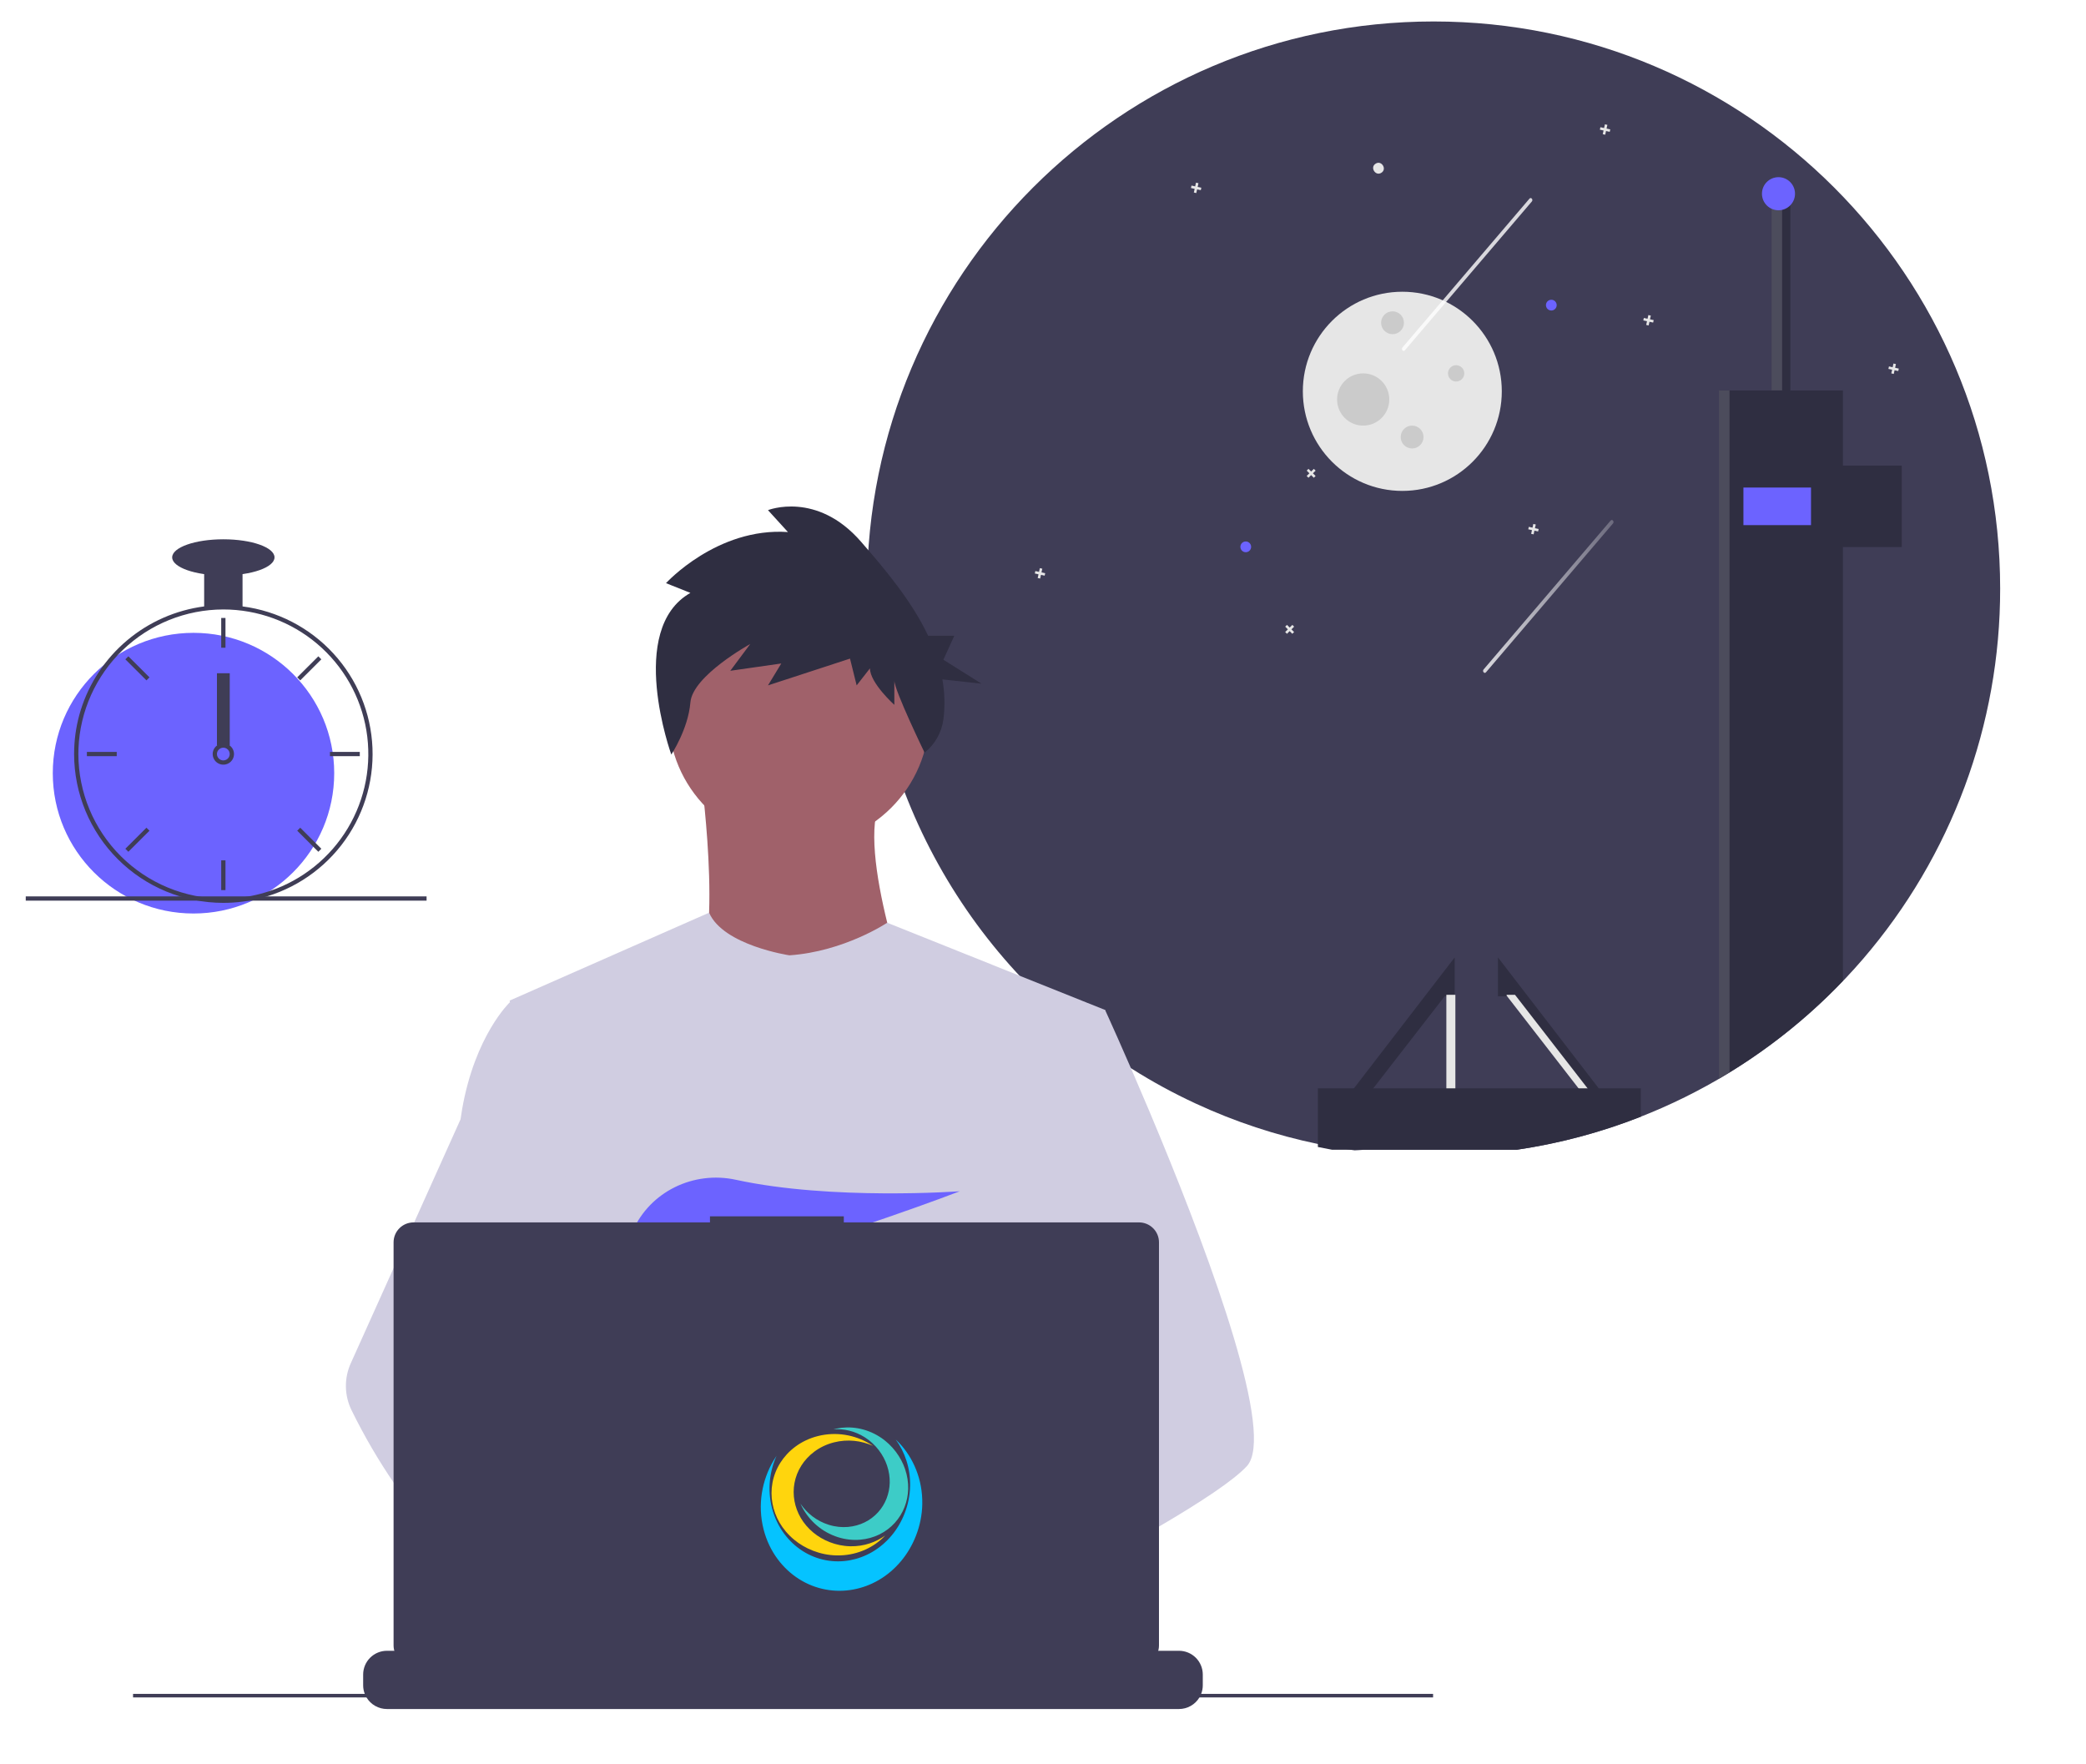 <svg width="486" height="411" viewBox="0 0 486 411" fill="none" xmlns="http://www.w3.org/2000/svg">
<g clip-path="url(#clip0)">
<path d="M466 137.138C466.029 168.828 454.67 199.47 433.997 223.47C413.324 247.469 384.717 263.224 353.401 267.856H317.649C317.593 267.905 315.611 268 315.611 268C315.278 267.954 314.942 267.905 314.61 267.856C312.064 267.481 309.542 267.034 307.043 266.514C297.259 264.486 287.739 261.34 278.672 257.138C278.577 257.096 278.486 257.05 278.392 257.008C273.339 254.661 268.442 251.99 263.732 249.014C263.613 248.94 263.497 248.866 263.382 248.793C263.182 248.667 262.986 248.544 262.79 248.414C262.727 248.376 262.664 248.337 262.601 248.295C258.39 245.58 254.337 242.626 250.462 239.448C250.273 239.298 250.084 239.14 249.895 238.986C249.135 238.355 248.382 237.717 247.636 237.072C247.629 237.069 247.626 237.062 247.619 237.058C243.808 233.752 240.187 230.232 236.775 226.515C236.765 226.501 236.751 226.49 236.74 226.476C221.75 210.154 211.113 190.312 205.813 168.784C205.771 168.63 205.736 168.479 205.697 168.325C203.234 158.113 201.993 147.644 202 137.138C202 64.161 261.099 5 334 5C406.901 5 466 64.161 466 137.138Z" fill="#3F3D56"/>
<path opacity="0.8" d="M346.203 156.631L357.747 143.103L369.292 129.574L375.808 121.937C376.169 121.514 375.612 120.855 375.252 121.278L363.708 134.806L352.164 148.335L345.647 155.972C345.286 156.395 345.843 157.054 346.203 156.631Z" fill="url(#paint0_linear)"/>
<path d="M338.92 223.048L311.509 258.66L315.3 259.536L336.587 232.097H338.92V223.048Z" fill="#2F2E41"/>
<path d="M348.996 223.048L376.407 258.66L372.616 259.536L351.329 232.097H348.996V223.048Z" fill="#2F2E41"/>
<path d="M429.369 90.96V228.495C420.852 237.404 411.135 245.081 400.501 251.306V90.96H429.369Z" fill="#2F2E41"/>
<path d="M443.073 108.476H424.119V127.449H443.073V108.476Z" fill="#2F2E41"/>
<path d="M417.121 45.132H412.747V94.756H417.121V45.132Z" fill="#2F2E41"/>
<g opacity="0.4">
<path opacity="0.4" d="M402.952 90.96H400.501V251.306C401.324 250.824 402.141 250.333 402.952 249.832V90.96Z" fill="#E6E6E6"/>
<path opacity="0.4" d="M415.198 45.132H412.747V90.96H415.198V45.132Z" fill="#E6E6E6"/>
</g>
<path d="M421.932 113.584H406.186V122.341H421.932V113.584Z" fill="#6C63FF"/>
<path d="M326.715 114.367C339.514 114.367 349.891 103.98 349.891 91.167C349.891 78.353 339.514 67.966 326.715 67.966C313.915 67.966 303.538 78.353 303.538 91.167C303.538 103.98 313.915 114.367 326.715 114.367Z" fill="#E6E6E6"/>
<path d="M324.435 77.855C325.904 77.855 327.094 76.663 327.094 75.193C327.094 73.722 325.904 72.53 324.435 72.53C322.966 72.53 321.775 73.722 321.775 75.193C321.775 76.663 322.966 77.855 324.435 77.855Z" fill="#CBCBCB"/>
<path d="M328.994 104.478C330.463 104.478 331.654 103.287 331.654 101.816C331.654 100.346 330.463 99.154 328.994 99.154C327.525 99.154 326.335 100.346 326.335 101.816C326.335 103.287 327.525 104.478 328.994 104.478Z" fill="#CBCBCB"/>
<path d="M339.253 88.885C340.302 88.885 341.152 88.034 341.152 86.983C341.152 85.933 340.302 85.082 339.253 85.082C338.203 85.082 337.353 85.933 337.353 86.983C337.353 88.034 338.203 88.885 339.253 88.885Z" fill="#CBCBCB"/>
<path d="M317.596 99.154C320.954 99.154 323.675 96.429 323.675 93.068C323.675 89.707 320.954 86.983 317.596 86.983C314.239 86.983 311.517 89.707 311.517 93.068C311.517 96.429 314.239 99.154 317.596 99.154Z" fill="#CBCBCB"/>
<path d="M290.239 128.652C290.93 128.652 291.491 128.091 291.491 127.399C291.491 126.706 290.93 126.145 290.239 126.145C289.547 126.145 288.986 126.706 288.986 127.399C288.986 128.091 289.547 128.652 290.239 128.652Z" fill="#6C63FF"/>
<path d="M301.092 145.582L300.467 146.204L299.846 145.578L299.429 145.992L300.05 146.618L299.425 147.24L299.839 147.657L300.464 147.035L301.085 147.661L301.501 147.247L300.881 146.621L301.506 145.999L301.092 145.582Z" fill="#E6E6E6"/>
<path d="M306.101 109.229L305.476 109.851L304.855 109.225L304.438 109.639L305.059 110.265L304.434 110.886L304.848 111.304L305.473 110.682L306.094 111.308L306.51 110.893L305.89 110.268L306.515 109.646L306.101 109.229Z" fill="#E6E6E6"/>
<path d="M321.843 40.244C320.491 41.146 319.107 39 320.485 38.138C321.837 37.236 323.221 39.383 321.843 40.244Z" fill="#E6E6E6"/>
<path d="M243.511 133.538L242.65 133.349L242.839 132.487L242.265 132.361L242.077 133.223L241.216 133.034L241.091 133.608L241.951 133.797L241.762 134.658L242.336 134.784L242.525 133.923L243.385 134.112L243.511 133.538Z" fill="#E6E6E6"/>
<path d="M375.161 30.141L374.3 29.952L374.489 29.09L373.915 28.964L373.726 29.826L372.866 29.637L372.74 30.211L373.601 30.4L373.412 31.262L373.986 31.387L374.175 30.526L375.035 30.715L375.161 30.141Z" fill="#E6E6E6"/>
<path d="M442.386 85.87L441.526 85.681L441.714 84.819L441.141 84.693L440.952 85.555L440.092 85.366L439.966 85.94L440.826 86.129L440.638 86.99L441.211 87.116L441.4 86.255L442.26 86.444L442.386 85.87Z" fill="#E6E6E6"/>
<path d="M279.89 43.732L279.03 43.543L279.219 42.682L278.645 42.556L278.456 43.417L277.596 43.229L277.47 43.803L278.331 43.992L278.142 44.853L278.716 44.979L278.904 44.118L279.765 44.306L279.89 43.732Z" fill="#E6E6E6"/>
<path d="M361.429 72.34C362.121 72.34 362.681 71.779 362.681 71.087C362.681 70.394 362.121 69.833 361.429 69.833C360.738 69.833 360.177 70.394 360.177 71.087C360.177 71.779 360.738 72.34 361.429 72.34Z" fill="#6C63FF"/>
<path d="M358.479 123.243L357.618 123.054L357.807 122.192L357.233 122.066L357.044 122.928L356.184 122.739L356.058 123.313L356.919 123.502L356.73 124.364L357.304 124.489L357.493 123.628L358.353 123.817L358.479 123.243Z" fill="#E6E6E6"/>
<path d="M385.28 74.576L384.42 74.387L384.609 73.526L384.035 73.4L383.846 74.261L382.986 74.073L382.86 74.647L383.721 74.835L383.532 75.697L384.106 75.823L384.294 74.961L385.155 75.15L385.28 74.576Z" fill="#E6E6E6"/>
<path opacity="0.8" d="M327.296 81.625L338.84 68.096L350.384 54.567L356.901 46.93C357.262 46.507 356.705 45.848 356.345 46.271L344.801 59.799L333.257 73.328L326.74 80.965C326.379 81.388 326.936 82.047 327.296 81.625Z" fill="url(#paint1_linear)"/>
<path d="M339.075 231.762H336.974V267.521H339.075V231.762Z" fill="#E6E6E6"/>
<path d="M352.969 231.762H351.014V231.95L372.155 259.201L373.937 258.789L352.969 231.762Z" fill="#E6E6E6"/>
<path d="M382.276 253.552V260.159C372.976 263.818 363.288 266.4 353.401 267.856H310.335C309.232 267.656 308.132 267.442 307.043 267.215V253.552H382.276Z" fill="#2F2E41"/>
<path d="M414.355 48.987C416.483 48.987 418.207 47.261 418.207 45.132C418.207 43.002 416.483 41.276 414.355 41.276C412.228 41.276 410.504 43.002 410.504 45.132C410.504 47.261 412.228 48.987 414.355 48.987Z" fill="#6C63FF"/>
</g>
<path d="M186.127 197.091C202.908 197.091 216.512 183.524 216.512 166.789C216.512 150.055 202.908 136.488 186.127 136.488C169.345 136.488 155.741 150.055 155.741 166.789C155.741 183.524 169.345 197.091 186.127 197.091Z" fill="#A0616A"/>
<path d="M163.447 181.94C163.447 181.94 169.172 224.977 160.365 229.807C151.557 234.638 212.769 235.077 212.769 235.077C212.769 235.077 199.118 197.75 205.283 186.332L163.447 181.94Z" fill="#A0616A"/>
<path d="M257.467 235.295L252.376 258.411L241.612 307.318L241.29 309.997L237.575 341.004L235.104 361.603L233.447 375.44C223.373 380.603 216.071 384.167 216.071 384.167C216.071 384.167 215.443 381.027 214.431 377.01C207.361 379.124 194.279 382.63 183.192 383.331C187.229 387.818 189.085 392.033 186.568 395.144C178.974 404.523 147.619 384.876 136.653 377.55C136.397 379.304 136.301 381.077 136.363 382.849L127.971 376.412L128.802 361.603L130.202 336.546L131.963 305.122C131.408 303.776 130.942 302.396 130.57 300.989C128 291.874 124.88 273.674 122.488 258.411C120.562 246.128 119.116 235.748 118.81 233.539C118.769 233.251 118.748 233.102 118.748 233.102L165.205 212.631C168.507 220.267 183.924 222.562 183.924 222.562C196.696 221.684 206.708 214.968 206.708 214.968L257.467 235.295Z" fill="#D0CDE1"/>
<path d="M219.596 375.386C219.596 375.386 217.629 376.058 214.431 377.01C207.361 379.124 194.279 382.63 183.192 383.331C173.647 383.941 165.581 382.474 164.106 376.264C163.474 373.594 164.371 371.398 166.325 369.593C172.16 364.199 187.399 362.266 199.485 361.603C202.898 361.418 206.055 361.331 208.683 361.298C213.146 361.24 216.071 361.331 216.071 361.331L216.142 361.603L219.596 375.386Z" fill="#A0616A"/>
<path d="M160.849 138.128L155.167 135.86C155.167 135.86 167.047 122.818 183.574 123.952L178.926 118.848C178.926 118.848 190.289 114.312 200.618 126.22C206.049 132.479 212.331 139.837 216.248 148.126H222.332L219.793 153.702L228.681 159.278L219.558 158.276C220.102 161.33 220.185 164.447 219.806 167.525C219.414 170.604 217.839 173.411 215.412 175.353C215.412 175.353 208.366 160.809 208.366 158.541V164.212C208.366 164.212 202.684 159.108 202.684 155.706L199.585 159.675L198.036 153.438L178.926 159.675L182.025 154.572L170.145 156.273L174.794 150.036C174.794 150.036 161.365 157.407 160.849 163.645C160.332 169.882 156.402 175.792 156.402 175.792C156.402 175.792 145.87 146.633 160.849 138.128Z" fill="#2F2E41"/>
<path d="M290.495 341.569C287.4 344.915 279.73 349.954 270.433 355.41C266.975 357.437 263.293 359.526 259.537 361.603C250.574 366.56 241.19 371.472 233.447 375.44C223.373 380.603 216.071 384.168 216.071 384.168C216.071 384.168 215.443 381.028 214.431 377.01C213.076 371.633 211.034 364.681 208.906 361.603C208.832 361.496 208.758 361.397 208.683 361.298C208.063 360.487 207.44 360.013 206.824 360.013L237.575 341.004L250.864 332.788L241.29 309.997L229.282 281.408L236.529 258.411L243.814 235.295H257.467C257.467 235.295 261.987 245.135 267.768 258.856C268.632 260.908 269.524 263.047 270.433 265.256C282.325 294.1 297.151 334.379 290.495 341.569Z" fill="#D0CDE1"/>
<path d="M186.568 395.145C178.974 404.523 147.619 384.876 136.653 377.55C134.264 375.955 132.843 374.945 132.843 374.945L142.876 361.603L146.053 357.379C146.053 357.379 148.896 358.883 153.098 361.331C153.251 361.422 153.404 361.512 153.561 361.603C157.185 363.725 161.734 366.498 166.325 369.593C172.66 373.866 179.064 378.741 183.192 383.331C187.229 387.818 189.085 392.034 186.568 395.145Z" fill="#A0616A"/>
<path d="M153.098 361.331C151.977 361.327 150.857 361.418 149.751 361.603C140.252 363.231 137.45 371.806 136.653 377.55C136.397 379.304 136.301 381.078 136.363 382.849L127.971 376.413L124.913 374.068C117.554 371.509 110.997 366.964 105.311 361.603C100.378 356.87 95.954 351.638 92.109 345.99C88.279 340.424 84.865 334.585 81.894 328.519C81.065 326.826 80.62 324.973 80.589 323.089C80.558 321.206 80.943 319.339 81.716 317.62L92.109 294.524L107.298 260.768C107.41 259.965 107.532 259.179 107.666 258.411C110.678 241.187 118.748 233.54 118.748 233.54H124.913L129.037 258.411L134.161 289.312L130.57 300.989L122.273 327.959L130.202 336.546L153.098 361.331Z" fill="#D0CDE1"/>
<path d="M160.076 289.337L165.346 295.468C167.305 295.096 169.349 294.659 171.455 294.167L169.942 289.337L173.643 293.643C195.955 288.17 223.611 277.531 223.611 277.531C223.611 277.531 193.754 279.714 171.461 274.857C161.597 272.708 151.449 277.584 147.401 286.808C145.048 292.169 145.418 296.814 153.762 296.814C156.581 296.766 159.393 296.502 162.172 296.025L160.076 289.337Z" fill="#6C63FF"/>
<path d="M280.226 390.118V392.619C280.228 393.306 280.1 393.986 279.85 394.626C279.739 394.911 279.605 395.186 279.45 395.45C278.957 396.274 278.258 396.957 277.422 397.431C276.585 397.904 275.639 398.153 274.677 398.153H90.158C89.196 398.153 88.251 397.904 87.414 397.431C86.577 396.957 85.878 396.274 85.386 395.45C85.23 395.186 85.096 394.911 84.985 394.626C84.735 393.986 84.608 393.306 84.609 392.619V390.118C84.609 389.391 84.752 388.671 85.031 388C85.31 387.328 85.719 386.718 86.234 386.204C86.749 385.69 87.361 385.283 88.034 385.005C88.708 384.727 89.43 384.584 90.158 384.584H100.794V383.418C100.794 383.387 100.8 383.357 100.812 383.329C100.824 383.301 100.841 383.276 100.862 383.254C100.884 383.233 100.909 383.216 100.937 383.204C100.965 383.193 100.995 383.187 101.026 383.187H106.575C106.606 383.187 106.636 383.193 106.664 383.204C106.692 383.216 106.717 383.233 106.739 383.254C106.76 383.276 106.778 383.301 106.789 383.329C106.801 383.357 106.807 383.387 106.807 383.418V384.584H110.273V383.418C110.273 383.387 110.279 383.357 110.291 383.329C110.303 383.301 110.32 383.276 110.341 383.254C110.363 383.233 110.388 383.216 110.416 383.204C110.444 383.193 110.474 383.187 110.505 383.187H116.054C116.085 383.187 116.115 383.193 116.143 383.204C116.171 383.216 116.196 383.233 116.218 383.254C116.239 383.276 116.256 383.301 116.268 383.329C116.28 383.357 116.286 383.387 116.286 383.418V384.584H119.757V383.418C119.757 383.387 119.762 383.357 119.774 383.329C119.786 383.301 119.803 383.276 119.824 383.254C119.846 383.233 119.871 383.216 119.899 383.204C119.927 383.193 119.958 383.187 119.988 383.187H125.537C125.568 383.187 125.598 383.193 125.626 383.204C125.654 383.216 125.68 383.233 125.701 383.254C125.723 383.276 125.74 383.301 125.751 383.329C125.763 383.357 125.769 383.387 125.769 383.418V384.584H129.236V383.418C129.236 383.387 129.242 383.357 129.253 383.329C129.265 383.301 129.282 383.276 129.303 383.254C129.325 383.233 129.35 383.216 129.378 383.204C129.406 383.193 129.437 383.187 129.467 383.187H135.016C135.047 383.187 135.077 383.193 135.105 383.204C135.133 383.216 135.159 383.233 135.18 383.254C135.202 383.276 135.219 383.301 135.23 383.329C135.242 383.357 135.248 383.387 135.248 383.418V384.584H138.715V383.418C138.715 383.387 138.721 383.357 138.732 383.329C138.744 383.301 138.761 383.276 138.782 383.254C138.804 383.233 138.829 383.216 138.857 383.204C138.885 383.193 138.916 383.187 138.946 383.187H144.495C144.526 383.187 144.556 383.193 144.584 383.204C144.612 383.216 144.638 383.233 144.659 383.254C144.681 383.276 144.698 383.301 144.709 383.329C144.721 383.357 144.727 383.387 144.727 383.418V384.584H148.198V383.418C148.198 383.387 148.204 383.357 148.215 383.329C148.227 383.301 148.244 383.276 148.265 383.254C148.287 383.233 148.312 383.216 148.341 383.204C148.369 383.193 148.399 383.187 148.429 383.187H153.979C154.009 383.187 154.039 383.193 154.067 383.204C154.095 383.216 154.121 383.233 154.142 383.254C154.164 383.276 154.181 383.301 154.192 383.329C154.204 383.357 154.21 383.387 154.21 383.418V384.584H157.677V383.418C157.677 383.387 157.683 383.357 157.694 383.329C157.706 383.301 157.723 383.276 157.744 383.254C157.766 383.233 157.791 383.216 157.82 383.204C157.848 383.193 157.878 383.187 157.908 383.187H201.378C201.408 383.187 201.438 383.193 201.466 383.204C201.494 383.216 201.52 383.233 201.542 383.254C201.563 383.276 201.58 383.301 201.592 383.329C201.603 383.357 201.609 383.387 201.609 383.418V384.584H205.08V383.418C205.08 383.387 205.086 383.357 205.098 383.329C205.109 383.301 205.126 383.276 205.148 383.254C205.169 383.233 205.195 383.216 205.223 383.204C205.251 383.193 205.281 383.187 205.312 383.187H210.861C210.922 383.188 210.981 383.212 211.024 383.255C211.067 383.298 211.092 383.357 211.092 383.418V384.584H214.559V383.418C214.559 383.387 214.565 383.357 214.577 383.329C214.588 383.301 214.605 383.276 214.627 383.254C214.648 383.233 214.674 383.216 214.702 383.204C214.73 383.193 214.76 383.187 214.791 383.187H220.34C220.37 383.187 220.4 383.193 220.429 383.204C220.457 383.216 220.482 383.233 220.504 383.254C220.525 383.276 220.542 383.301 220.554 383.329C220.565 383.357 220.571 383.387 220.571 383.418V384.584H224.038V383.418C224.038 383.387 224.044 383.357 224.056 383.329C224.067 383.301 224.084 383.276 224.106 383.254C224.127 383.233 224.153 383.216 224.181 383.204C224.209 383.193 224.239 383.187 224.27 383.187H229.819C229.849 383.187 229.88 383.193 229.908 383.204C229.936 383.216 229.961 383.233 229.983 383.254C230.004 383.276 230.021 383.301 230.033 383.329C230.044 383.357 230.05 383.387 230.05 383.418V384.584H233.521V383.418C233.521 383.387 233.527 383.357 233.539 383.329C233.55 383.301 233.568 383.276 233.589 383.254C233.611 383.233 233.636 383.216 233.664 383.204C233.692 383.193 233.722 383.187 233.753 383.187H239.302C239.363 383.188 239.421 383.212 239.463 383.256C239.506 383.299 239.53 383.357 239.529 383.418V384.584H243V383.418C243 383.387 243.006 383.357 243.018 383.329C243.03 383.301 243.047 383.276 243.068 383.254C243.09 383.233 243.115 383.216 243.143 383.204C243.171 383.193 243.201 383.187 243.232 383.187H248.781C248.812 383.187 248.842 383.193 248.87 383.204C248.898 383.216 248.923 383.233 248.945 383.254C248.966 383.276 248.983 383.301 248.995 383.329C249.007 383.357 249.013 383.387 249.013 383.418V384.584H252.479V383.418C252.479 383.387 252.485 383.357 252.497 383.329C252.509 383.301 252.526 383.276 252.547 383.254C252.569 383.233 252.594 383.216 252.622 383.204C252.65 383.193 252.68 383.187 252.711 383.187H258.26C258.291 383.187 258.321 383.193 258.349 383.204C258.377 383.216 258.402 383.233 258.424 383.254C258.445 383.276 258.462 383.301 258.474 383.329C258.486 383.357 258.492 383.387 258.492 383.418V384.584H274.677C275.406 384.584 276.128 384.727 276.801 385.005C277.474 385.283 278.086 385.69 278.601 386.204C279.117 386.718 279.526 387.328 279.804 388C280.083 388.671 280.227 389.391 280.226 390.118Z" fill="#3F3D56"/>
<path d="M333.881 394.625H30.999V395.45H333.881V394.625Z" fill="#3F3D56"/>
<path d="M265.369 284.783H196.593V283.37H165.408V284.783H96.349C95.115 284.783 93.931 285.272 93.059 286.142C92.187 287.012 91.696 288.192 91.696 289.422V383.335C91.696 384.566 92.186 385.746 93.059 386.616C93.931 387.486 95.115 387.975 96.349 387.975H265.369C266.603 387.975 267.786 387.486 268.659 386.616C269.531 385.746 270.021 384.566 270.021 383.335V289.422C270.021 288.813 269.901 288.21 269.667 287.647C269.433 287.084 269.091 286.573 268.659 286.142C268.227 285.711 267.714 285.369 267.149 285.136C266.585 284.903 265.98 284.783 265.369 284.783Z" fill="#3F3D56"/>
<path d="M45.081 212.82C63.188 212.82 77.865 198.183 77.865 180.127C77.865 162.071 63.188 147.434 45.081 147.434C26.975 147.434 12.297 162.071 12.297 180.127C12.297 198.183 26.975 212.82 45.081 212.82Z" fill="#6C63FF"/>
<path d="M56.506 141.277C53.538 140.901 50.533 140.901 47.565 141.277C40.952 142.143 34.726 144.882 29.628 149.171C24.529 153.459 20.771 159.116 18.799 165.47C17.903 168.365 17.395 171.367 17.289 174.396C17.274 174.817 17.264 175.243 17.264 175.669C17.274 184.862 20.94 193.676 27.459 200.177C33.978 206.678 42.816 210.334 52.035 210.343C52.776 210.343 53.516 210.318 54.246 210.274C55.96 210.167 57.664 209.931 59.342 209.57C67.359 207.851 74.509 203.362 79.529 196.896C84.549 190.43 87.116 182.403 86.777 174.232C86.438 166.062 83.214 158.274 77.675 152.243C72.136 146.213 64.638 142.329 56.506 141.277H56.506ZM62.919 207.559H62.914C60.114 208.512 57.199 209.09 54.246 209.278C53.516 209.328 52.776 209.352 52.035 209.352C43.081 209.342 34.495 205.789 28.163 199.475C21.831 193.16 18.269 184.599 18.258 175.669C18.258 175.243 18.268 174.817 18.283 174.396C18.624 165.693 22.328 157.459 28.619 151.418C34.911 145.377 43.302 141.997 52.035 141.985C60.038 141.986 67.78 144.819 73.883 149.981C79.986 155.143 84.053 162.297 85.36 170.17C86.666 178.043 85.128 186.123 81.018 192.971C76.908 199.818 70.494 204.988 62.919 207.559H62.919Z" fill="#3F3D56"/>
<path d="M52.532 143.967H51.539V150.902H52.532V143.967Z" fill="#3F3D56"/>
<path d="M29.907 152.902L29.205 153.603L34.122 158.506L34.825 157.806L29.907 152.902Z" fill="#3F3D56"/>
<path d="M20.245 175.174V176.165H27.199V175.174H20.245Z" fill="#3F3D56"/>
<path d="M29.205 197.736L29.907 198.436L34.825 193.532L34.122 192.832L29.205 197.736Z" fill="#3F3D56"/>
<path d="M69.246 157.806L69.949 158.506L74.866 153.603L74.164 152.902L69.246 157.806Z" fill="#3F3D56"/>
<path d="M76.872 175.174V176.165H83.826V175.174H76.872Z" fill="#3F3D56"/>
<path d="M69.949 192.832L69.246 193.533L74.164 198.436L74.866 197.736L69.949 192.832Z" fill="#3F3D56"/>
<path d="M52.532 200.437H51.539V207.371H52.532V200.437Z" fill="#3F3D56"/>
<path d="M53.526 173.688C53.096 173.367 52.573 173.193 52.036 173.193C51.498 173.193 50.975 173.367 50.545 173.688C50.251 173.911 50.009 174.195 49.835 174.52C49.615 174.939 49.52 175.412 49.561 175.883C49.602 176.355 49.777 176.804 50.066 177.179C50.355 177.554 50.746 177.839 51.192 177.999C51.638 178.16 52.121 178.19 52.583 178.086C53.046 177.981 53.469 177.747 53.802 177.411C54.135 177.074 54.365 176.65 54.464 176.187C54.563 175.725 54.528 175.244 54.361 174.801C54.195 174.358 53.905 173.972 53.526 173.688H53.526ZM52.036 177.156C51.641 177.154 51.262 176.998 50.983 176.719C50.704 176.441 50.547 176.063 50.545 175.67C50.547 175.369 50.639 175.076 50.809 174.828C50.954 174.617 51.152 174.448 51.382 174.336C51.612 174.224 51.868 174.174 52.123 174.189C52.379 174.205 52.626 174.285 52.842 174.424C53.057 174.563 53.232 174.754 53.352 174.98C53.471 175.207 53.529 175.459 53.522 175.715C53.514 175.97 53.441 176.219 53.309 176.438C53.176 176.657 52.989 176.838 52.767 176.963C52.544 177.089 52.292 177.155 52.036 177.156V177.156Z" fill="#3F3D56"/>
<path d="M56.506 132.574H47.565V141.49H56.506V132.574Z" fill="#3F3D56"/>
<path d="M52.035 134.06C58.62 134.06 63.957 132.175 63.957 129.85C63.957 127.524 58.62 125.639 52.035 125.639C45.452 125.639 40.114 127.524 40.114 129.85C40.114 132.175 45.452 134.06 52.035 134.06Z" fill="#3F3D56"/>
<path d="M53.526 156.846H50.545V173.688H53.526V156.846Z" fill="#3F3D56"/>
<path d="M99.385 208.834H6V209.825H99.385V208.834Z" fill="#3F3D56"/>
<g clip-path="url(#clip1)" filter="url(#filter0_d)">
<path fill-rule="evenodd" clip-rule="evenodd" d="M195.001 348.604C197.737 345.307 199.777 340.606 199.874 335.419C199.983 329.602 197.725 324.589 194.512 321.188C194.245 320.906 193.973 320.635 193.696 320.375C195.768 323.216 197.12 326.95 197.041 331.17C196.956 335.686 195.18 339.779 192.798 342.65C190.054 345.957 186.591 347.832 183.04 348.491C179.352 349.176 175.423 348.515 172.017 346.352C168.881 344.362 166.036 340.95 164.847 336.273C163.772 332.049 164.29 327.787 165.925 324.155C165.681 324.516 165.445 324.889 165.217 325.275C162.517 329.847 161.451 335.593 162.898 341.28C164.264 346.652 167.531 350.571 171.133 352.856C175.046 355.341 179.558 356.099 183.793 355.312C187.872 354.556 191.849 352.403 195.001 348.604Z" fill="#05C3FF"/>
<path fill-rule="evenodd" clip-rule="evenodd" d="M170.017 343.704C172.495 345.76 176.029 347.294 179.929 347.367C184.302 347.449 188.07 345.751 190.627 343.336C190.84 343.135 191.043 342.931 191.239 342.722C189.102 344.28 186.296 345.296 183.123 345.237C179.728 345.174 176.651 343.838 174.493 342.048C172.007 339.985 170.597 337.381 170.102 334.711C169.587 331.939 170.083 328.986 171.71 326.425C173.206 324.067 175.771 321.929 179.287 321.034C182.462 320.226 185.666 320.616 188.397 321.846C188.125 321.662 187.845 321.484 187.555 321.313C184.118 319.283 179.798 318.482 175.523 319.569C171.484 320.597 168.538 323.053 166.82 325.76C164.952 328.702 164.382 332.094 164.974 335.278C165.542 338.344 167.161 341.334 170.017 343.704Z" fill="#FFD50D"/>
<path fill-rule="evenodd" clip-rule="evenodd" d="M195.867 327.26C194.942 324.517 192.962 321.675 190.013 319.779C186.705 317.652 183.021 317.172 179.924 317.814C179.667 317.867 179.415 317.928 179.167 317.995C181.537 317.811 184.164 318.358 186.563 319.901C189.131 321.552 190.855 324.026 191.661 326.415C192.59 329.166 192.439 331.824 191.558 334.1C190.643 336.464 188.87 338.49 186.416 339.681C184.159 340.779 181.187 341.205 178.075 340.229C175.264 339.349 172.997 337.538 171.488 335.309C171.609 335.578 171.739 335.846 171.881 336.114C173.552 339.289 176.479 341.942 180.263 343.127C183.838 344.247 187.251 343.758 189.844 342.498C192.662 341.129 194.699 338.802 195.749 336.087C196.761 333.473 196.934 330.421 195.867 327.26Z" fill="#3DCCC7"/>
</g>
<defs>
<filter id="filter0_d" x="161" y="316" width="70" height="70" filterUnits="userSpaceOnUse" color-interpolation-filters="sRGB">
<feFlood flood-opacity="0" result="BackgroundImageFix"/>
<feColorMatrix in="SourceAlpha" type="matrix" values="0 0 0 0 0 0 0 0 0 0 0 0 0 0 0 0 0 0 127 0"/>
<feOffset dx="15" dy="15"/>
<feGaussianBlur stdDeviation="7.5"/>
<feColorMatrix type="matrix" values="0 0 0 0 0 0 0 0 0 0 0 0 0 0 0 0 0 0 0.46 0"/>
<feBlend mode="normal" in2="BackgroundImageFix" result="effect1_dropShadow"/>
<feBlend mode="normal" in="SourceGraphic" in2="effect1_dropShadow" result="shape"/>
</filter>
<linearGradient id="paint0_linear" x1="345.53" y1="138.954" x2="375.925" y2="138.954" gradientUnits="userSpaceOnUse">
<stop stop-color="white"/>
<stop offset="1" stop-color="white" stop-opacity="0.3"/>
</linearGradient>
<linearGradient id="paint1_linear" x1="17923.2" y1="8703.29" x2="20561.8" y2="8703.29" gradientUnits="userSpaceOnUse">
<stop stop-color="white"/>
<stop offset="1" stop-color="white" stop-opacity="0.3"/>
</linearGradient>
<clipPath id="clip0">
<rect width="264" height="263" fill="white" transform="translate(202 5)"/>
</clipPath>
<clipPath id="clip1">
<rect width="40" height="40" fill="white" transform="translate(161 316)"/>
</clipPath>
</defs>
</svg>
